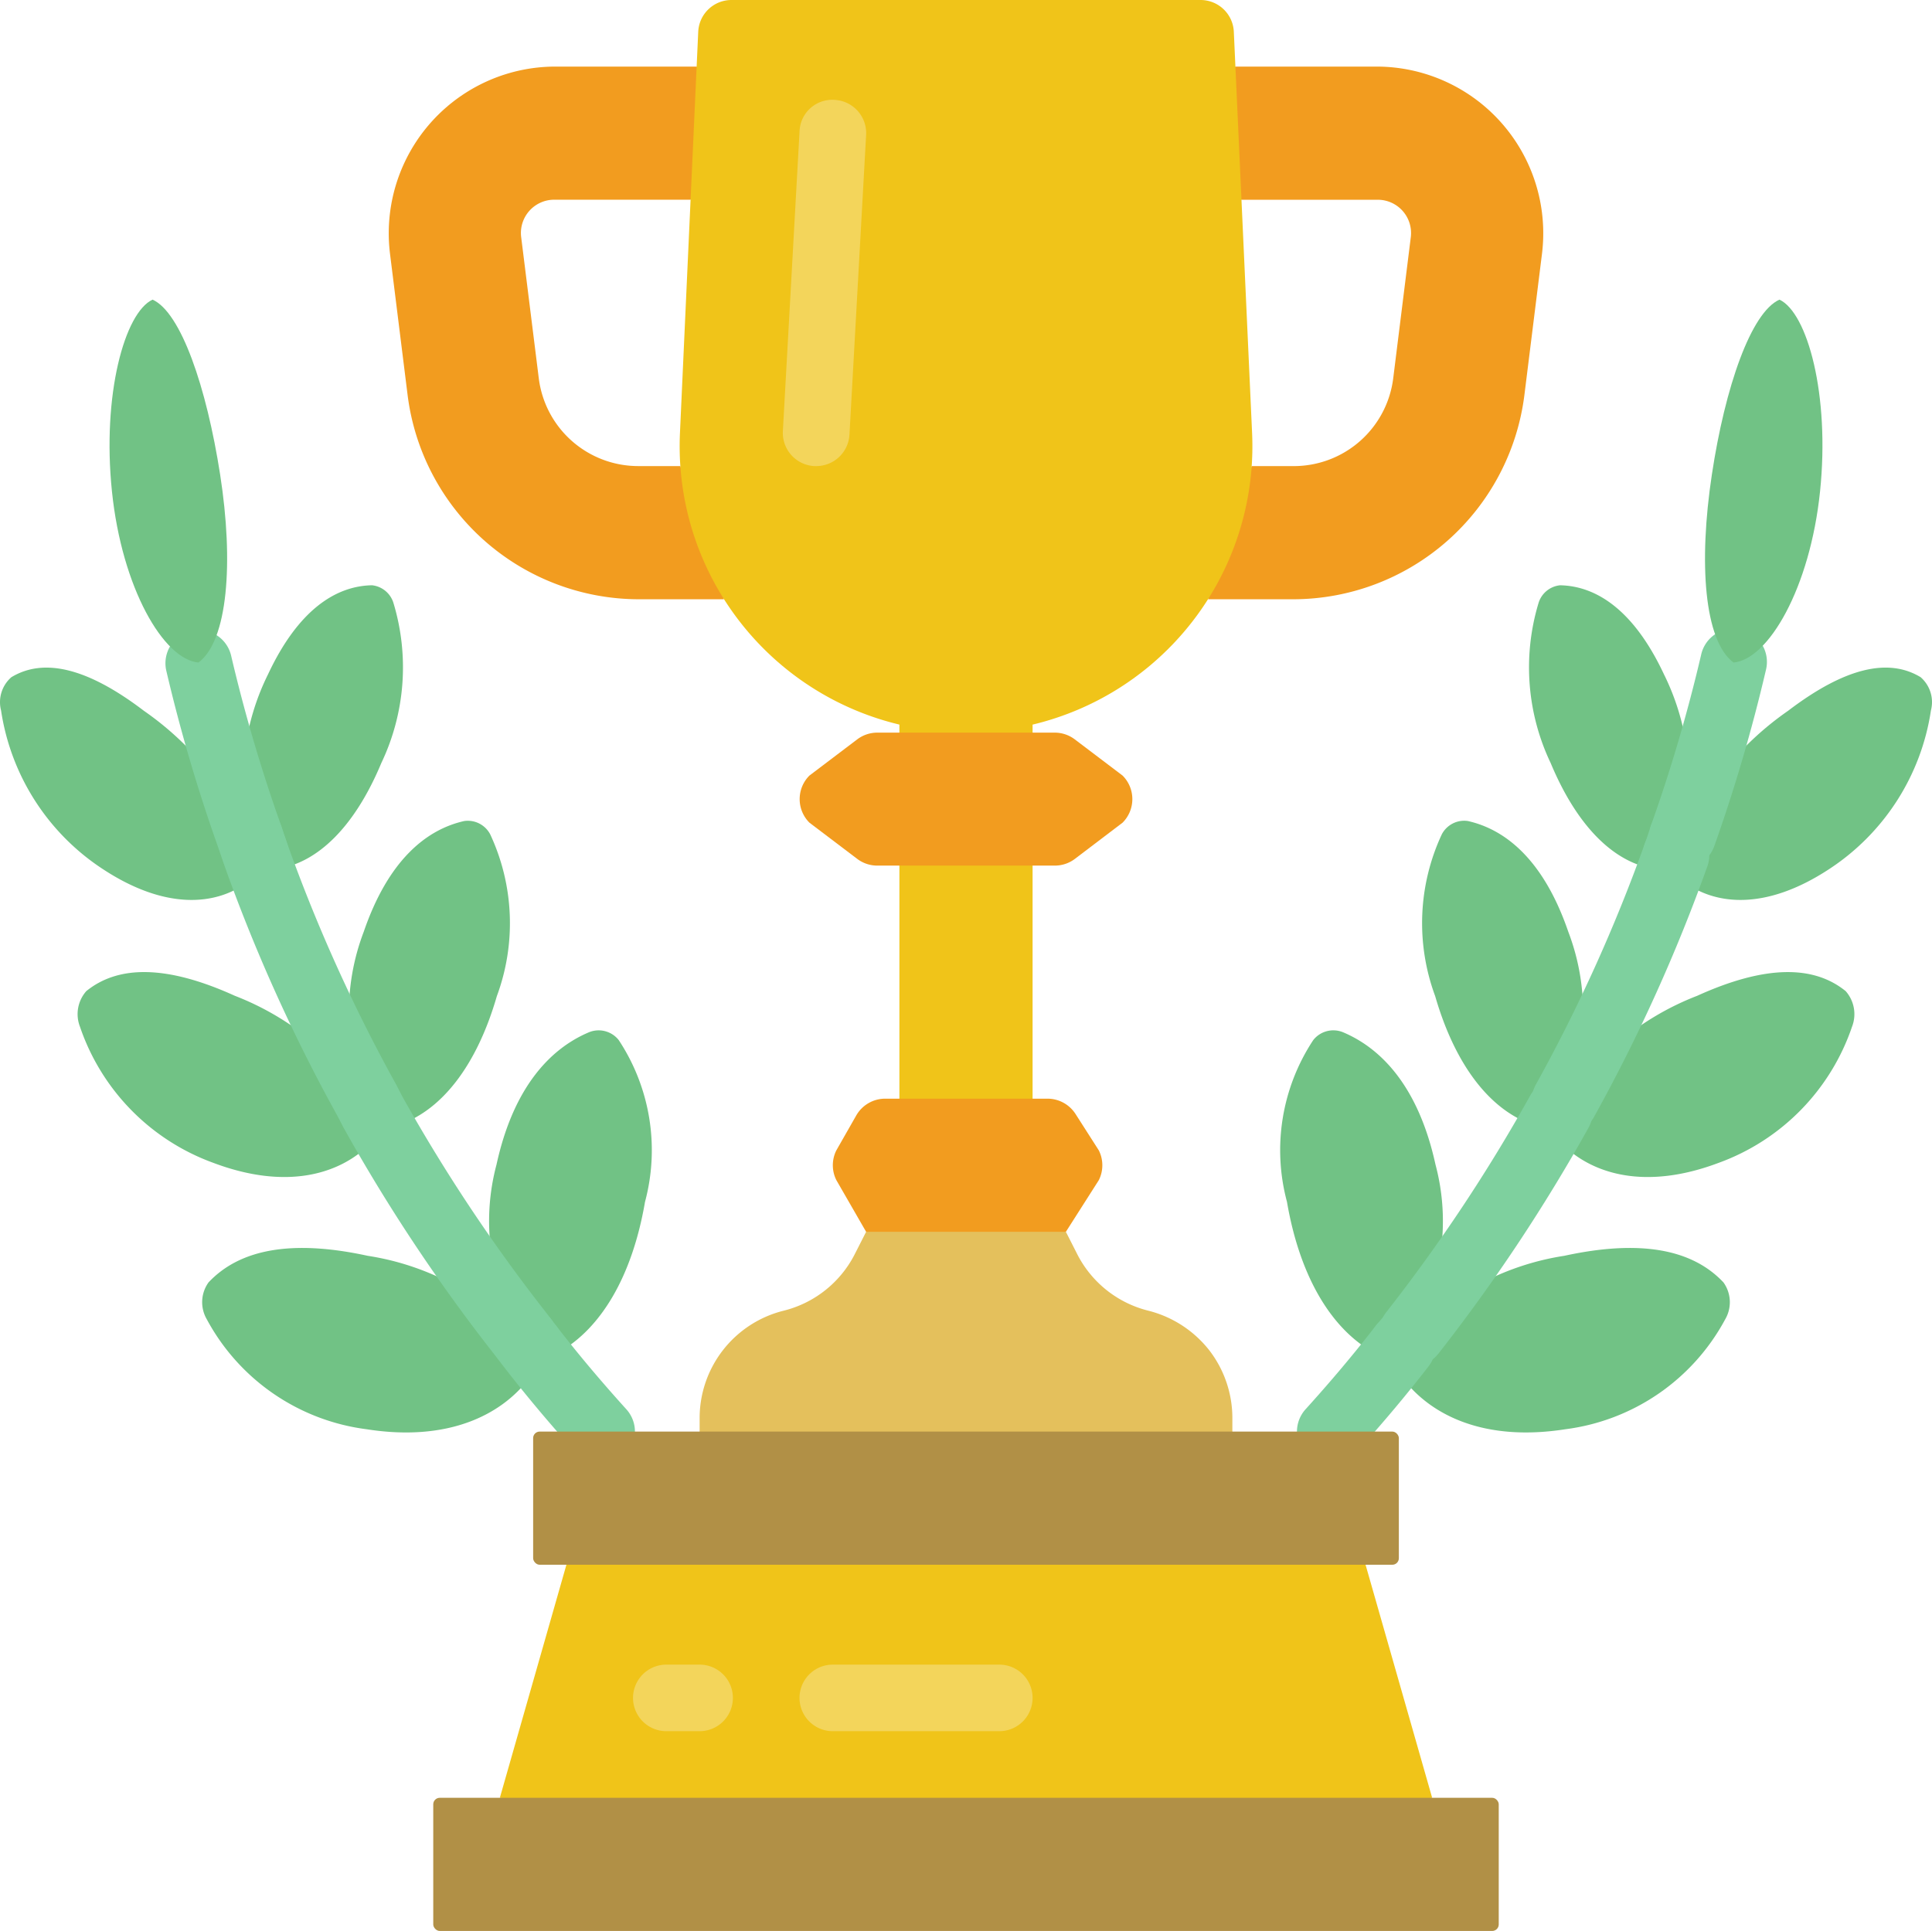 <svg xmlns="http://www.w3.org/2000/svg" width="296.026" height="295.902" viewBox="0 0 296.026 295.902"><g transform="translate(0.012)"><g transform="translate(-0.012 0)"><rect width="20.407" height="76.527" transform="translate(137.809 102.035)" fill="#f0c419"/><path d="M61.71,53.4,46.4,63.607,31.1,53.4,26.539,45.48a5.1,5.1,0,0,1,0-4.561L29.6,35.552A5.1,5.1,0,0,1,34.023,33H58.9a5.1,5.1,0,0,1,4.285,2.342l3.571,5.581a5.1,5.1,0,0,1,0,4.561Z" transform="translate(101.608 135.362)" fill="#f29c1f"/><path d="M78.119,37l1.633,3.214a16.769,16.769,0,0,0,11.02,8.877,17.236,17.236,0,0,1,9.285,6.02,17.011,17.011,0,0,1,3.571,10.408v12.3H22v-12.3A16.964,16.964,0,0,1,34.856,49.091a16.769,16.769,0,0,0,11.02-8.877L47.509,37Z" transform="translate(85.199 151.765)" fill="#e4c05c"/><path d="M39.567,57.232c-1.99,11.581-6.836,19.387-13.061,22.958a3.8,3.8,0,0,1-4.592-.867,4.6,4.6,0,0,1-.765-.969c-.255-.357-.51-.663-.765-1.02a33.6,33.6,0,0,1-3.571-25.815c2.551-11.683,8.112-17.754,14.234-20.305a3.918,3.918,0,0,1,4.49,1.224A30.612,30.612,0,0,1,39.567,57.232Z" transform="translate(59.264 126.942)" fill="#71c285"/><path d="M21.644,50.367a5.242,5.242,0,0,1-2.25-.51A6.12,6.12,0,0,1,17.5,48.362a6.628,6.628,0,0,1-.9-1.2c-.066-.112-.138-.219-.2-.332a5.1,5.1,0,0,1,8.775-5.2l-.378.352.439-.255a5.051,5.051,0,0,1-3.571,8.637Z" transform="translate(59.597 161.014)" fill="#7ed09e"/><path d="M57.162,57.46c-4.337,5.714-12.55,9.744-24.9,7.806A32.473,32.473,0,0,1,7.777,48.43a5.2,5.2,0,0,1,.255-5.663c4.745-5.051,12.652-6.632,24.386-4.081A40.769,40.769,0,0,1,57.009,52.256,4.372,4.372,0,0,1,57.162,57.46Z" transform="translate(23.916 153.753)" fill="#71c285"/><path d="M48.068,55.585c-4.694,4.643-12.805,7.04-23.927,2.857A33.738,33.738,0,0,1,3.682,37.576a5.326,5.326,0,0,1,.969-5.459c4.9-3.979,12.3-4.03,22.754.714a42.453,42.453,0,0,1,21.07,17.7.051.051,0,0,0,.051.051A4.346,4.346,0,0,1,48.068,55.585Z" transform="translate(8.572 119.763)" fill="#71c285"/><path d="M29.478,44.823c-4.132,9.9-9.8,15.2-15.713,16.173a3.628,3.628,0,0,1-3.52-2.143c-.306-.816-.612-1.684-.867-2.551a.822.822,0,0,1-.153-.459A36.824,36.824,0,0,1,12.132,31.2c4.643-9.9,10.408-13.52,15.918-13.622a3.862,3.862,0,0,1,3.316,2.806A34.084,34.084,0,0,1,29.478,44.823Z" transform="translate(28.948 72.109)" fill="#71c285"/><path d="M13.476,36.937A5.1,5.1,0,0,1,8.885,34.07c-.066-.138-.255-.592-.311-.735a17.346,17.346,0,0,1-.939-2.9A5.1,5.1,0,0,1,17.5,27.851c.219.75.51,1.5.75,2.2a5.1,5.1,0,0,1-2.775,6.469A5.04,5.04,0,0,1,13.476,36.937Z" transform="translate(25.716 99.127)" fill="#7ed09e"/><path d="M38.956,52.894c-4.847,3.622-12.55,4.337-22.091-1.888A35.3,35.3,0,0,1,1.151,26.62a5.066,5.066,0,0,1,1.582-5.1c4.9-2.959,11.53-1.531,20.305,5.153A46.58,46.58,0,0,1,39.925,48.1,4.285,4.285,0,0,1,38.956,52.894Z" transform="translate(-0.988 82.252)" fill="#71c285"/><path d="M34.138,51.526C31.026,62.291,25.669,68.872,19.5,71.117a3.81,3.81,0,0,1-4.388-1.888c0-.051-.051-.153-.051-.2-.255-.51-.561-.969-.816-1.479a34.539,34.539,0,0,1-.51-25.866c3.724-10.867,9.489-15.662,15.407-16.989a3.878,3.878,0,0,1,3.979,2.041A32.191,32.191,0,0,1,34.138,51.526Z" transform="translate(41.991 101.119)" fill="#71c285"/><path d="M72.8,146.811a5.1,5.1,0,0,1-3.785-1.678c-4.168-4.592-7.857-9-11.27-13.418l-1.531-1.99A265.748,265.748,0,0,1,33.252,95.166L32.3,93.334A258.23,258.23,0,0,1,14.992,55l-1.051-3.061A251.246,251.246,0,0,1,6.059,25.037a5.1,5.1,0,0,1,9.933-2.311A241.456,241.456,0,0,0,23.584,48.6l1.046,3.061A249.021,249.021,0,0,0,41.3,88.533l.934,1.816a256.509,256.509,0,0,0,22.029,33.11l1.561,2.041c3.25,4.209,6.77,8.4,10.76,12.811a5.1,5.1,0,0,1-3.791,8.5Z" transform="translate(19.404 77.667)" fill="#7ed09e"/><path d="M59.66,77.333c-.255.357-.51.663-.765,1.02a4.6,4.6,0,0,1-.765.969,3.8,3.8,0,0,1-4.592.867c-6.224-3.571-11.071-11.377-13.061-22.958a30.612,30.612,0,0,1,4.03-24.795A3.918,3.918,0,0,1,49,31.213c6.122,2.551,11.683,8.622,14.234,20.305A33.6,33.6,0,0,1,59.66,77.333Z" transform="translate(156.716 126.942)" fill="#71c285"/><path d="M47.2,50.253a5.1,5.1,0,0,1-3.571-8.739,5.25,5.25,0,0,1,6.923-1.531,4.949,4.949,0,0,1,1.837,6.745c-.066.122-.143.24-.219.362a8.011,8.011,0,0,1-1.056,1.362c-.061.061-.122.128-.194.189l-.138.143a6.937,6.937,0,0,1-1.383.974A5.1,5.1,0,0,1,47.2,50.253Zm-.974-7.142L45,40.56Z" transform="translate(167.649 161.113)" fill="#7ed09e"/><path d="M93.136,48.43A32.473,32.473,0,0,1,68.647,65.266C56.3,67.2,48.087,63.174,43.751,57.46a4.372,4.372,0,0,1,.153-5.2A40.769,40.769,0,0,1,68.494,38.686c11.734-2.551,19.642-.969,24.386,4.081A5.2,5.2,0,0,1,93.136,48.43Z" transform="translate(171.197 153.753)" fill="#71c285"/><path d="M93.134,37.576A33.738,33.738,0,0,1,72.676,58.442c-11.122,4.183-19.234,1.786-23.927-2.857a4.347,4.347,0,0,1-.459-5,.051.051,0,0,0,.051-.051,42.453,42.453,0,0,1,21.07-17.7c10.459-4.745,17.856-4.694,22.754-.714A5.327,5.327,0,0,1,93.134,37.576Z" transform="translate(190.637 119.763)" fill="#71c285"/><path d="M70.481,55.843a.821.821,0,0,1-.153.459c-.255.867-.561,1.735-.867,2.551A3.628,3.628,0,0,1,65.941,61c-5.918-.969-11.581-6.275-15.713-16.173A34.084,34.084,0,0,1,48.34,20.386a3.862,3.862,0,0,1,3.316-2.806c5.51.1,11.275,3.724,15.918,13.622A36.824,36.824,0,0,1,70.481,55.843Z" transform="translate(187.372 72.109)" fill="#71c285"/><path d="M55.432,36.937a5.037,5.037,0,0,1-2.005-.413,5.1,5.1,0,0,1-2.775-6.469c.26-.7.51-1.454.75-2.2a5.1,5.1,0,0,1,9.867,2.587,17.3,17.3,0,0,1-.867,2.74c-.163.4-.26.648-.383.893A5.1,5.1,0,0,1,55.432,36.937Z" transform="translate(201.402 99.127)" fill="#7ed09e"/><path d="M90.436,26.62A35.3,35.3,0,0,1,74.723,51.006c-9.54,6.224-17.244,5.51-22.091,1.888a4.286,4.286,0,0,1-.969-4.8A46.579,46.579,0,0,1,68.55,26.671c8.775-6.683,15.407-8.112,20.305-5.153A5.066,5.066,0,0,1,90.436,26.62Z" transform="translate(205.426 82.252)" fill="#71c285"/><path d="M65.6,67.546c-.255.51-.561.969-.816,1.479,0,.051-.051.153-.051.2a3.81,3.81,0,0,1-4.388,1.888c-6.173-2.245-11.53-8.826-14.642-19.591a32.192,32.192,0,0,1,1.02-24.795A3.878,3.878,0,0,1,50.7,24.691c5.918,1.326,11.683,6.122,15.407,16.989A34.539,34.539,0,0,1,65.6,67.546Z" transform="translate(174.197 101.119)" fill="#71c285"/><path d="M47.5,76.471a5.1,5.1,0,0,1-4-8.255A256.079,256.079,0,0,0,65.6,34.952a5.1,5.1,0,0,1,8.908,4.974,265.772,265.772,0,0,1-22.989,34.6A5.1,5.1,0,0,1,47.5,76.471Z" transform="translate(168.879 132.906)" fill="#7ed09e"/><path d="M55.63,55.655a5,5,0,0,1-1.7-.3,5.1,5.1,0,0,1-3.1-6.51,241.4,241.4,0,0,0,7.591-25.876,5.1,5.1,0,1,1,9.933,2.311,251.122,251.122,0,0,1-7.908,26.973A5.1,5.1,0,0,1,55.63,55.655Z" transform="translate(202.224 77.399)" fill="#7ed09e"/><path d="M52.086,72.5a5.1,5.1,0,0,1-4.459-7.571,249.281,249.281,0,0,0,16.7-36.942A5.1,5.1,0,0,1,73.937,31.4,258.608,258.608,0,0,1,56.555,69.861,5.1,5.1,0,0,1,52.086,72.5Z" transform="translate(187.702 101.268)" fill="#7ed09e"/><path d="M45.04,62.683a5.1,5.1,0,0,1-3.78-8.525c3.99-4.413,7.51-8.6,10.765-12.811A5.1,5.1,0,0,1,60.1,47.587C56.682,52.005,52.994,56.4,48.825,61A5.1,5.1,0,0,1,45.04,62.683Z" transform="translate(158.786 161.794)" fill="#7ed09e"/><path d="M17.911,64.609C12.554,64.15,6.176,53.181,4.646,38.386S6.585,10.99,10.87,9c4.337,1.939,8.265,13.367,10.357,26.835S22.4,61.242,17.911,64.609Z" transform="translate(12.507 36.916)" fill="#71c285"/><path d="M69.821,38.386c-1.531,14.8-7.908,25.764-13.265,26.223-4.49-3.367-5.357-15.254-3.316-28.774S59.26,10.939,63.6,9C67.882,10.99,71.351,23.591,69.821,38.386Z" transform="translate(209.052 36.916)" fill="#71c285"/><path d="M64.083,42.382H36.9a5.1,5.1,0,0,1-3.061-1.02L26.5,35.8a5.1,5.1,0,0,1,0-7.214l7.341-5.561a5.1,5.1,0,0,1,3.061-1.02H64.083a5.1,5.1,0,0,1,3.061,1.02l7.341,5.561a5.1,5.1,0,0,1,0,7.214l-7.321,5.561A5.1,5.1,0,0,1,64.083,42.382Z" transform="translate(97.521 90.264)" fill="#f29c1f"/><path d="M158.85,90.916l-71.425,10.2L16,90.916,26.2,55.2,87.425,45l61.221,10.2Z" transform="translate(60.588 184.58)" fill="#f0c419"/><rect width="163.257" height="20.407" rx="1" transform="translate(66.384 275.495)" fill="#b19046"/><rect width="132.646" height="20.407" rx="1" transform="translate(81.69 219.376)" fill="#b19046"/><path d="M48.465,63.221h6.479A15.356,15.356,0,0,0,70.148,49.8l2.7-21.683A5.1,5.1,0,0,0,67.8,22.407H46.884L36.17,11.423,45.965,2H67.648a25.545,25.545,0,0,1,25.3,28.672l-2.7,21.683A35.748,35.748,0,0,1,54.791,83.628H41.782Z" transform="translate(143.321 8.204)" fill="#f29c1f"/><path d="M64.025,83.628H51.016A35.748,35.748,0,0,1,15.559,52.354l-2.7-21.683A25.545,25.545,0,0,1,38.159,2H59.842L70.5,12.2l-11.581,10.2H38.006a5.1,5.1,0,0,0-5.051,5.714L35.66,49.8a15.356,15.356,0,0,0,15.2,13.418h6.479Z" transform="translate(46.898 8.204)" fill="#f29c1f"/><path d="M65.275,112.239a43.875,43.875,0,0,1-43.829-45.87l2.8-61.5A5.1,5.1,0,0,1,29.343,0h71.869a5.1,5.1,0,0,1,5.1,4.872l2.8,61.5a43.875,43.875,0,0,1-43.834,45.87Z" transform="translate(82.738 0)" fill="#f0c419"/><path d="M29.6,59.13h-.291a5.1,5.1,0,0,1-4.806-5.377L27.058,7.837a5.015,5.015,0,0,1,5.382-4.826A5.1,5.1,0,0,1,37.257,8.4L34.706,54.314A5.1,5.1,0,0,1,29.6,59.13Z" transform="translate(95.451 12.294)" fill="#f3d55b"/><path d="M30.2,60.2H25.1a5.1,5.1,0,1,1,0-10.2h5.1a5.1,5.1,0,1,1,0,10.2Z" transform="translate(76.995 205.088)" fill="#f3d55b"/><path d="M55.611,60.2H30.1a5.1,5.1,0,1,1,0-10.2H55.611a5.1,5.1,0,0,1,0,10.2Z" transform="translate(97.504 205.088)" fill="#f3d55b"/></g></g></svg>